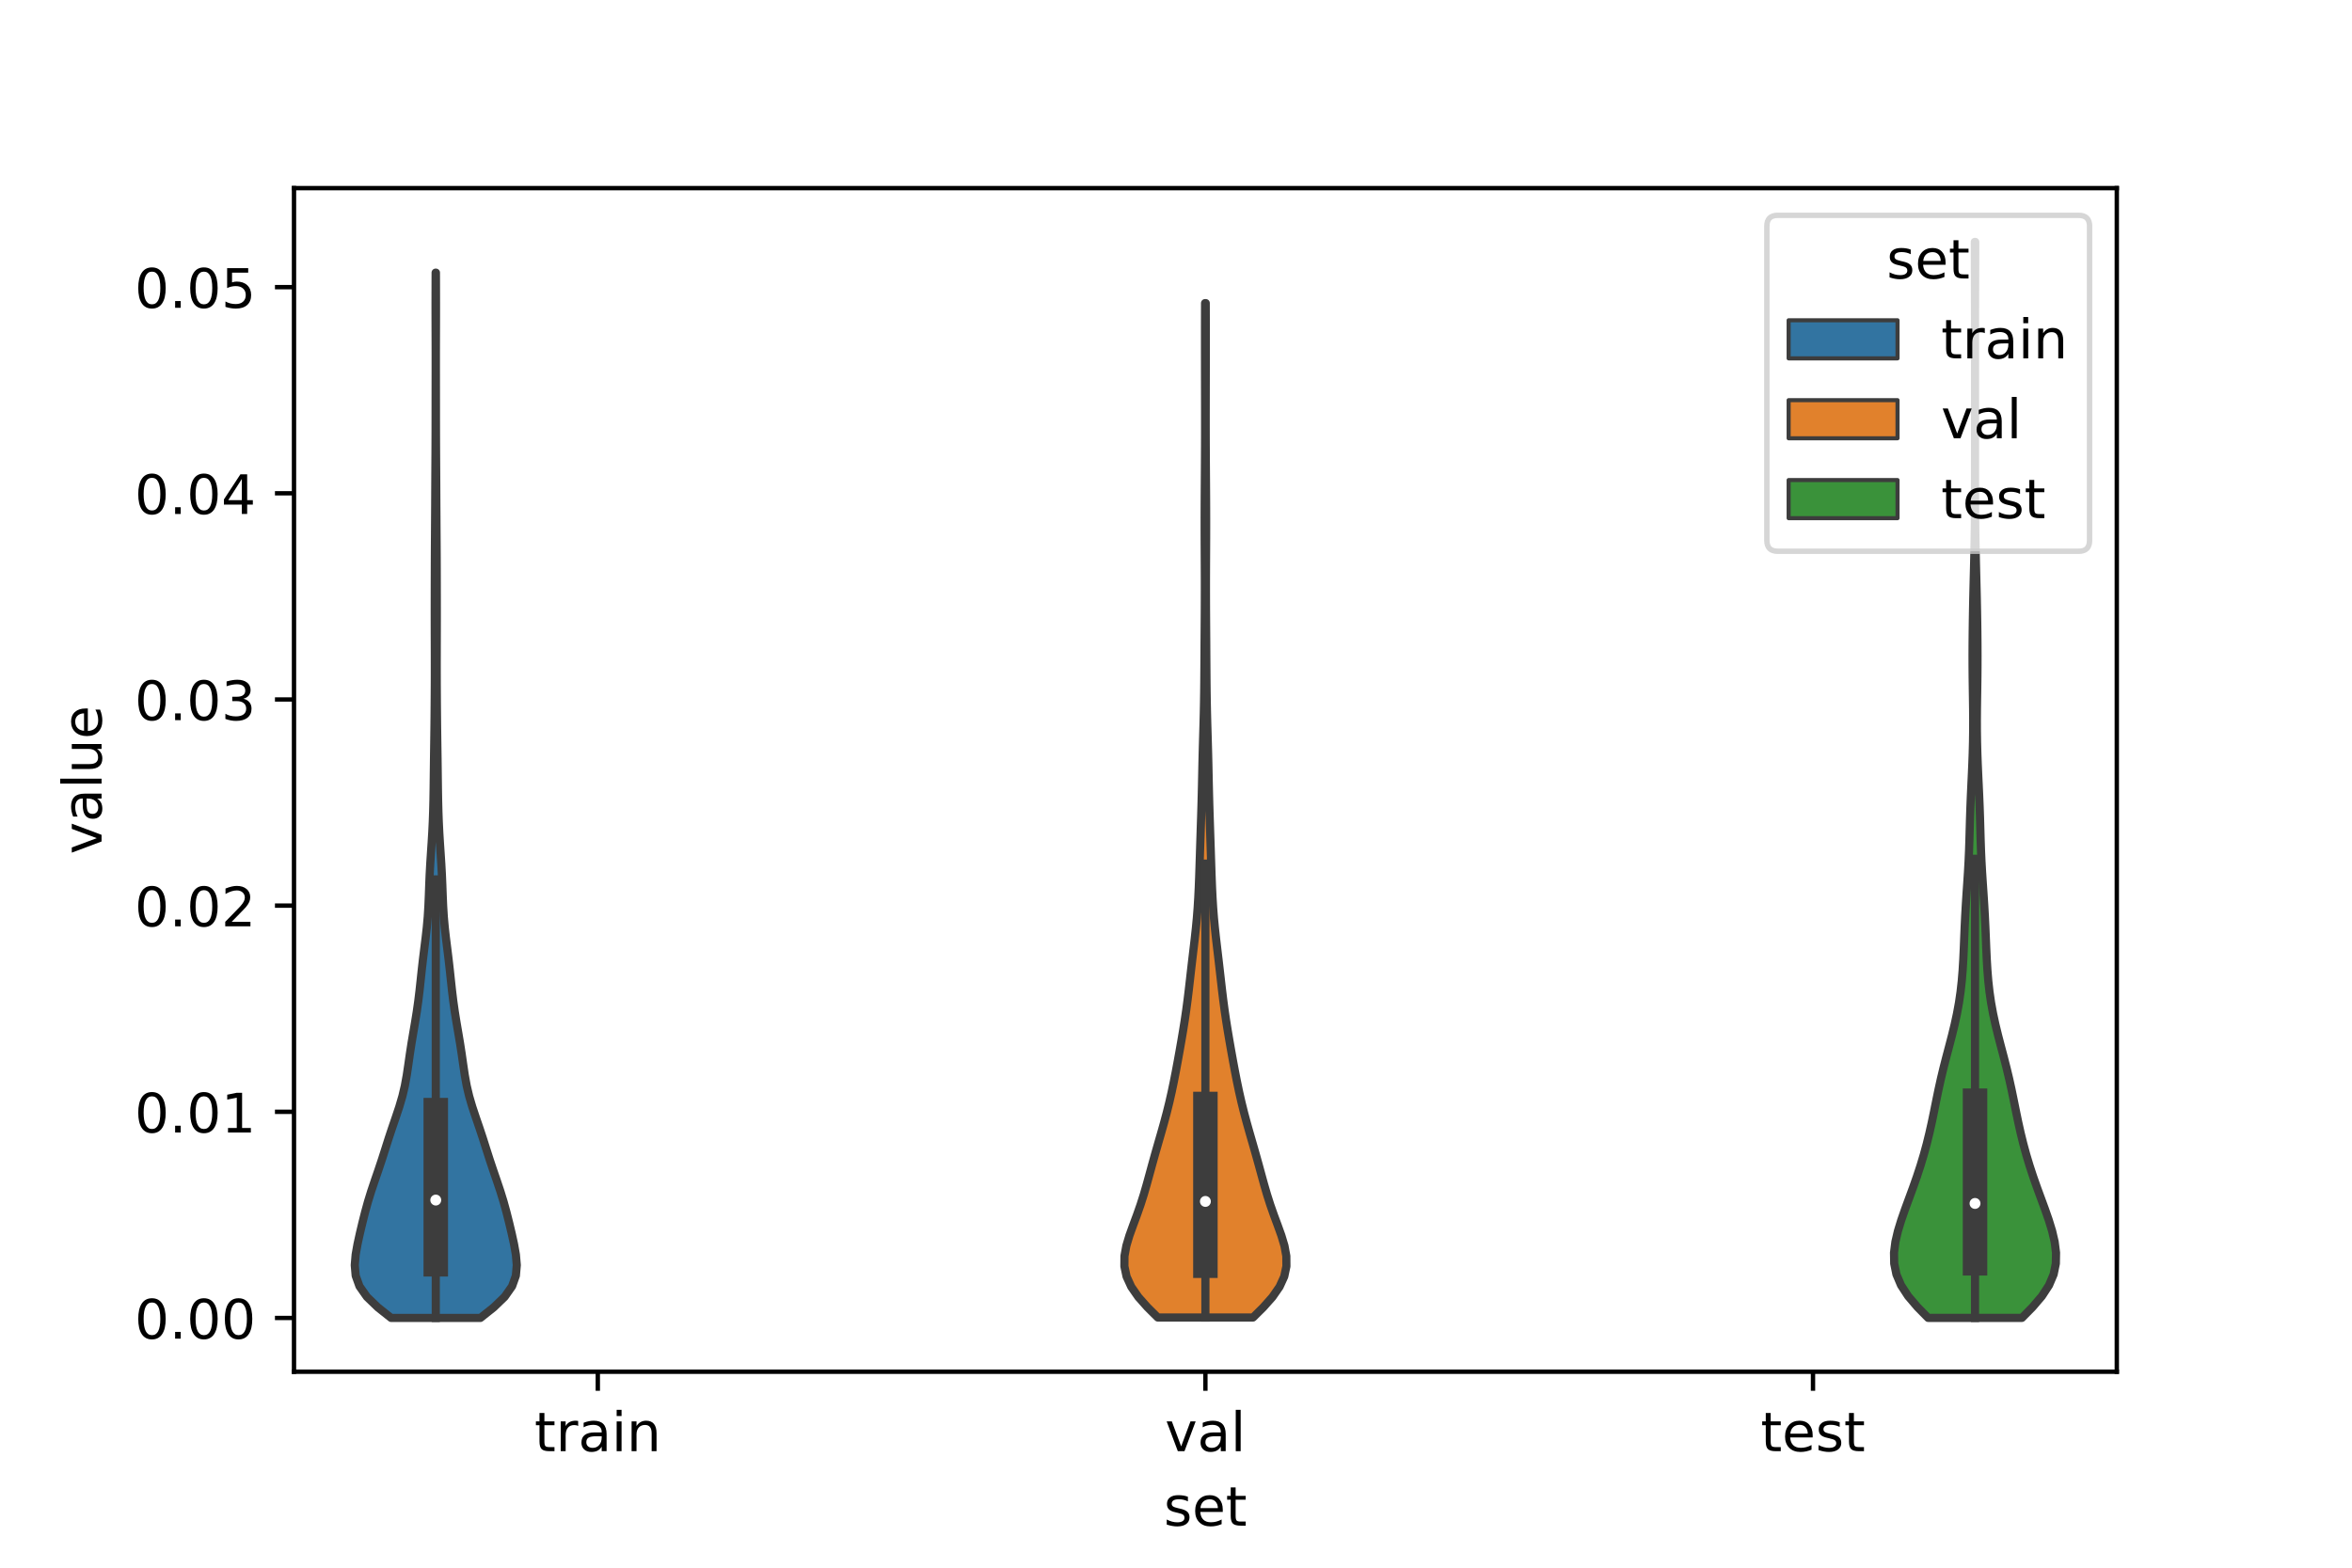 <?xml version="1.0" encoding="utf-8" standalone="no"?>
<!DOCTYPE svg PUBLIC "-//W3C//DTD SVG 1.1//EN"
  "http://www.w3.org/Graphics/SVG/1.1/DTD/svg11.dtd">
<!-- Created with matplotlib (https://matplotlib.org/) -->
<svg height="288pt" version="1.1" viewBox="0 0 432 288" width="432pt" xmlns="http://www.w3.org/2000/svg" xmlns:xlink="http://www.w3.org/1999/xlink">
 <defs>
  <style type="text/css">*{stroke-linecap:butt;stroke-linejoin:round;}</style>
 </defs>
 <g id="figure_1">
  <g id="patch_1">
   <path d="M 0 288 
L 432 288 
L 432 0 
L 0 0 
z
" style="fill:#ffffff;"/>
  </g>
  <g id="axes_1">
   <g id="patch_2">
    <path d="M 54 252 
L 388.8 252 
L 388.8 34.56 
L 54 34.56 
z
" style="fill:#ffffff;"/>
   </g>
   <g id="PolyCollection_1">
    <defs>
     <path d="M 88.241 -45.884 
L 71.839 -45.884 
L 69.4 -47.823 
L 67.387 -49.763 
L 66.025 -51.703 
L 65.33 -53.642 
L 65.16 -55.582 
L 65.326 -57.522 
L 65.671 -59.461 
L 66.096 -61.401 
L 66.557 -63.341 
L 67.046 -65.28 
L 67.58 -67.22 
L 68.178 -69.16 
L 68.829 -71.099 
L 69.497 -73.039 
L 70.145 -74.979 
L 70.765 -76.918 
L 71.381 -78.858 
L 72.025 -80.798 
L 72.691 -82.737 
L 73.338 -84.677 
L 73.907 -86.617 
L 74.364 -88.556 
L 74.715 -90.496 
L 75.003 -92.436 
L 75.28 -94.375 
L 75.579 -96.315 
L 75.905 -98.255 
L 76.236 -100.194 
L 76.548 -102.134 
L 76.822 -104.074 
L 77.057 -106.013 
L 77.267 -107.953 
L 77.474 -109.893 
L 77.695 -111.832 
L 77.934 -113.772 
L 78.176 -115.712 
L 78.394 -117.652 
L 78.566 -119.591 
L 78.685 -121.531 
L 78.767 -123.471 
L 78.837 -125.41 
L 78.919 -127.35 
L 79.025 -129.29 
L 79.151 -131.229 
L 79.28 -133.169 
L 79.397 -135.109 
L 79.491 -137.048 
L 79.56 -138.988 
L 79.609 -140.928 
L 79.642 -142.867 
L 79.667 -144.807 
L 79.691 -146.747 
L 79.716 -148.686 
L 79.744 -150.626 
L 79.772 -152.566 
L 79.798 -154.505 
L 79.818 -156.445 
L 79.835 -158.385 
L 79.849 -160.324 
L 79.86 -162.264 
L 79.866 -164.204 
L 79.867 -166.143 
L 79.864 -168.083 
L 79.859 -170.023 
L 79.854 -171.962 
L 79.851 -173.902 
L 79.85 -175.842 
L 79.852 -177.781 
L 79.856 -179.721 
L 79.86 -181.661 
L 79.866 -183.6 
L 79.873 -185.54 
L 79.884 -187.48 
L 79.897 -189.419 
L 79.91 -191.359 
L 79.922 -193.299 
L 79.934 -195.238 
L 79.944 -197.178 
L 79.954 -199.118 
L 79.965 -201.057 
L 79.977 -202.997 
L 79.989 -204.937 
L 79.998 -206.876 
L 80.004 -208.816 
L 80.008 -210.756 
L 80.009 -212.695 
L 80.011 -214.635 
L 80.014 -216.575 
L 80.017 -218.514 
L 80.019 -220.454 
L 80.02 -222.394 
L 80.017 -224.333 
L 80.011 -226.273 
L 80.005 -228.213 
L 80 -230.153 
L 79.999 -232.092 
L 80.002 -234.032 
L 80.007 -235.972 
L 80.013 -237.911 
L 80.067 -237.911 
L 80.067 -237.911 
L 80.073 -235.972 
L 80.078 -234.032 
L 80.081 -232.092 
L 80.08 -230.153 
L 80.075 -228.213 
L 80.069 -226.273 
L 80.063 -224.333 
L 80.06 -222.394 
L 80.061 -220.454 
L 80.063 -218.514 
L 80.066 -216.575 
L 80.069 -214.635 
L 80.071 -212.695 
L 80.072 -210.756 
L 80.076 -208.816 
L 80.082 -206.876 
L 80.091 -204.937 
L 80.103 -202.997 
L 80.115 -201.057 
L 80.126 -199.118 
L 80.136 -197.178 
L 80.146 -195.238 
L 80.158 -193.299 
L 80.17 -191.359 
L 80.183 -189.419 
L 80.196 -187.48 
L 80.207 -185.54 
L 80.214 -183.6 
L 80.22 -181.661 
L 80.224 -179.721 
L 80.228 -177.781 
L 80.23 -175.842 
L 80.229 -173.902 
L 80.226 -171.962 
L 80.221 -170.023 
L 80.216 -168.083 
L 80.213 -166.143 
L 80.214 -164.204 
L 80.22 -162.264 
L 80.231 -160.324 
L 80.245 -158.385 
L 80.262 -156.445 
L 80.282 -154.505 
L 80.308 -152.566 
L 80.336 -150.626 
L 80.364 -148.686 
L 80.389 -146.747 
L 80.413 -144.807 
L 80.438 -142.867 
L 80.471 -140.928 
L 80.52 -138.988 
L 80.589 -137.048 
L 80.683 -135.109 
L 80.8 -133.169 
L 80.929 -131.229 
L 81.055 -129.29 
L 81.161 -127.35 
L 81.243 -125.41 
L 81.313 -123.471 
L 81.395 -121.531 
L 81.514 -119.591 
L 81.686 -117.652 
L 81.904 -115.712 
L 82.146 -113.772 
L 82.385 -111.832 
L 82.606 -109.893 
L 82.813 -107.953 
L 83.023 -106.013 
L 83.258 -104.074 
L 83.532 -102.134 
L 83.844 -100.194 
L 84.175 -98.255 
L 84.501 -96.315 
L 84.8 -94.375 
L 85.077 -92.436 
L 85.365 -90.496 
L 85.716 -88.556 
L 86.173 -86.617 
L 86.742 -84.677 
L 87.389 -82.737 
L 88.055 -80.798 
L 88.699 -78.858 
L 89.315 -76.918 
L 89.935 -74.979 
L 90.583 -73.039 
L 91.251 -71.099 
L 91.902 -69.16 
L 92.5 -67.22 
L 93.034 -65.28 
L 93.523 -63.341 
L 93.984 -61.401 
L 94.409 -59.461 
L 94.754 -57.522 
L 94.92 -55.582 
L 94.75 -53.642 
L 94.055 -51.703 
L 92.693 -49.763 
L 90.68 -47.823 
L 88.241 -45.884 
z
" id="m94334770ad" style="stroke:#3d3d3d;stroke-width:1.5;"/>
    </defs>
    <g clip-path="url(#p825864dc97)">
     <use style="fill:#3274a1;stroke:#3d3d3d;stroke-width:1.5;" x="0" xlink:href="#m94334770ad" y="288"/>
    </g>
   </g>
   <g id="PolyCollection_2">
    <defs>
     <path d="M 230.142 -45.959 
L 212.658 -45.959 
L 210.761 -47.841 
L 209.089 -49.723 
L 207.781 -51.606 
L 206.92 -53.488 
L 206.52 -55.371 
L 206.535 -57.253 
L 206.879 -59.135 
L 207.444 -61.018 
L 208.121 -62.9 
L 208.82 -64.783 
L 209.48 -66.665 
L 210.08 -68.547 
L 210.627 -70.43 
L 211.144 -72.312 
L 211.659 -74.195 
L 212.185 -76.077 
L 212.725 -77.959 
L 213.268 -79.842 
L 213.799 -81.724 
L 214.303 -83.607 
L 214.77 -85.489 
L 215.199 -87.371 
L 215.593 -89.254 
L 215.962 -91.136 
L 216.313 -93.019 
L 216.653 -94.901 
L 216.983 -96.783 
L 217.301 -98.666 
L 217.601 -100.548 
L 217.877 -102.431 
L 218.127 -104.313 
L 218.356 -106.195 
L 218.572 -108.078 
L 218.786 -109.96 
L 219.004 -111.843 
L 219.227 -113.725 
L 219.448 -115.607 
L 219.653 -117.49 
L 219.833 -119.372 
L 219.979 -121.255 
L 220.094 -123.137 
L 220.184 -125.019 
L 220.257 -126.902 
L 220.32 -128.784 
L 220.381 -130.667 
L 220.441 -132.549 
L 220.502 -134.431 
L 220.564 -136.314 
L 220.625 -138.196 
L 220.682 -140.078 
L 220.732 -141.961 
L 220.776 -143.843 
L 220.816 -145.726 
L 220.855 -147.608 
L 220.9 -149.49 
L 220.951 -151.373 
L 221.005 -153.255 
L 221.06 -155.138 
L 221.108 -157.02 
L 221.147 -158.902 
L 221.176 -160.785 
L 221.197 -162.667 
L 221.212 -164.55 
L 221.225 -166.432 
L 221.237 -168.314 
L 221.249 -170.197 
L 221.263 -172.079 
L 221.276 -173.962 
L 221.287 -175.844 
L 221.295 -177.726 
L 221.299 -179.609 
L 221.298 -181.491 
L 221.292 -183.374 
L 221.284 -185.256 
L 221.275 -187.138 
L 221.267 -189.021 
L 221.263 -190.903 
L 221.263 -192.786 
L 221.268 -194.668 
L 221.276 -196.55 
L 221.288 -198.433 
L 221.301 -200.315 
L 221.314 -202.198 
L 221.326 -204.08 
L 221.335 -205.962 
L 221.341 -207.845 
L 221.344 -209.727 
L 221.344 -211.61 
L 221.342 -213.492 
L 221.338 -215.374 
L 221.335 -217.257 
L 221.332 -219.139 
L 221.329 -221.022 
L 221.327 -222.904 
L 221.326 -224.786 
L 221.326 -226.669 
L 221.328 -228.551 
L 221.333 -230.434 
L 221.339 -232.316 
L 221.461 -232.316 
L 221.461 -232.316 
L 221.467 -230.434 
L 221.472 -228.551 
L 221.474 -226.669 
L 221.474 -224.786 
L 221.473 -222.904 
L 221.471 -221.022 
L 221.468 -219.139 
L 221.465 -217.257 
L 221.462 -215.374 
L 221.458 -213.492 
L 221.456 -211.61 
L 221.456 -209.727 
L 221.459 -207.845 
L 221.465 -205.962 
L 221.474 -204.08 
L 221.486 -202.198 
L 221.499 -200.315 
L 221.512 -198.433 
L 221.524 -196.55 
L 221.532 -194.668 
L 221.537 -192.786 
L 221.537 -190.903 
L 221.533 -189.021 
L 221.525 -187.138 
L 221.516 -185.256 
L 221.508 -183.374 
L 221.502 -181.491 
L 221.501 -179.609 
L 221.505 -177.726 
L 221.513 -175.844 
L 221.524 -173.962 
L 221.537 -172.079 
L 221.551 -170.197 
L 221.563 -168.314 
L 221.575 -166.432 
L 221.588 -164.55 
L 221.603 -162.667 
L 221.624 -160.785 
L 221.653 -158.902 
L 221.692 -157.02 
L 221.74 -155.138 
L 221.795 -153.255 
L 221.849 -151.373 
L 221.9 -149.49 
L 221.945 -147.608 
L 221.984 -145.726 
L 222.024 -143.843 
L 222.068 -141.961 
L 222.118 -140.078 
L 222.175 -138.196 
L 222.236 -136.314 
L 222.298 -134.431 
L 222.359 -132.549 
L 222.419 -130.667 
L 222.48 -128.784 
L 222.543 -126.902 
L 222.616 -125.019 
L 222.706 -123.137 
L 222.821 -121.255 
L 222.967 -119.372 
L 223.147 -117.49 
L 223.352 -115.607 
L 223.573 -113.725 
L 223.796 -111.843 
L 224.014 -109.96 
L 224.228 -108.078 
L 224.444 -106.195 
L 224.673 -104.313 
L 224.923 -102.431 
L 225.199 -100.548 
L 225.499 -98.666 
L 225.817 -96.783 
L 226.147 -94.901 
L 226.487 -93.019 
L 226.838 -91.136 
L 227.207 -89.254 
L 227.601 -87.371 
L 228.03 -85.489 
L 228.497 -83.607 
L 229.001 -81.724 
L 229.532 -79.842 
L 230.075 -77.959 
L 230.615 -76.077 
L 231.141 -74.195 
L 231.656 -72.312 
L 232.173 -70.43 
L 232.72 -68.547 
L 233.32 -66.665 
L 233.98 -64.783 
L 234.679 -62.9 
L 235.356 -61.018 
L 235.921 -59.135 
L 236.265 -57.253 
L 236.28 -55.371 
L 235.88 -53.488 
L 235.019 -51.606 
L 233.711 -49.723 
L 232.039 -47.841 
L 230.142 -45.959 
z
" id="m3f3c78d71a" style="stroke:#3d3d3d;stroke-width:1.5;"/>
    </defs>
    <g clip-path="url(#p825864dc97)">
     <use style="fill:#e1812c;stroke:#3d3d3d;stroke-width:1.5;" x="0" xlink:href="#m3f3c78d71a" y="288"/>
    </g>
   </g>
   <g id="PolyCollection_3">
    <defs>
     <path d="M 371.376 -45.891 
L 354.144 -45.891 
L 352.182 -47.887 
L 350.479 -49.884 
L 349.174 -51.881 
L 348.325 -53.877 
L 347.916 -55.874 
L 347.88 -57.87 
L 348.136 -59.867 
L 348.603 -61.864 
L 349.214 -63.86 
L 349.91 -65.857 
L 350.645 -67.854 
L 351.378 -69.85 
L 352.082 -71.847 
L 352.738 -73.843 
L 353.339 -75.84 
L 353.884 -77.837 
L 354.375 -79.833 
L 354.822 -81.83 
L 355.236 -83.826 
L 355.638 -85.823 
L 356.05 -87.82 
L 356.491 -89.816 
L 356.969 -91.813 
L 357.481 -93.81 
L 358.009 -95.806 
L 358.529 -97.803 
L 359.015 -99.799 
L 359.447 -101.796 
L 359.811 -103.793 
L 360.102 -105.789 
L 360.324 -107.786 
L 360.487 -109.783 
L 360.606 -111.779 
L 360.697 -113.776 
L 360.777 -115.772 
L 360.86 -117.769 
L 360.956 -119.766 
L 361.07 -121.762 
L 361.198 -123.759 
L 361.334 -125.756 
L 361.463 -127.752 
L 361.575 -129.749 
L 361.663 -131.745 
L 361.73 -133.742 
L 361.786 -135.739 
L 361.843 -137.735 
L 361.911 -139.732 
L 361.992 -141.729 
L 362.084 -143.725 
L 362.178 -145.722 
L 362.265 -147.718 
L 362.337 -149.715 
L 362.389 -151.712 
L 362.418 -153.708 
L 362.423 -155.705 
L 362.409 -157.702 
L 362.381 -159.698 
L 362.35 -161.695 
L 362.323 -163.691 
L 362.307 -165.688 
L 362.303 -167.685 
L 362.311 -169.681 
L 362.329 -171.678 
L 362.355 -173.675 
L 362.388 -175.671 
L 362.427 -177.668 
L 362.472 -179.664 
L 362.521 -181.661 
L 362.572 -183.658 
L 362.62 -185.654 
L 362.663 -187.651 
L 362.697 -189.648 
L 362.723 -191.644 
L 362.739 -193.641 
L 362.749 -195.637 
L 362.755 -197.634 
L 362.758 -199.631 
L 362.759 -201.627 
L 362.76 -203.624 
L 362.76 -205.621 
L 362.76 -207.617 
L 362.76 -209.614 
L 362.76 -211.61 
L 362.76 -213.607 
L 362.76 -215.604 
L 362.76 -217.6 
L 362.76 -219.597 
L 362.76 -221.594 
L 362.76 -223.59 
L 362.759 -225.587 
L 362.758 -227.583 
L 362.756 -229.58 
L 362.753 -231.577 
L 362.748 -233.573 
L 362.741 -235.57 
L 362.733 -237.566 
L 362.726 -239.563 
L 362.721 -241.56 
L 362.719 -243.556 
L 362.801 -243.556 
L 362.801 -243.556 
L 362.799 -241.56 
L 362.794 -239.563 
L 362.787 -237.566 
L 362.779 -235.57 
L 362.772 -233.573 
L 362.767 -231.577 
L 362.764 -229.58 
L 362.762 -227.583 
L 362.761 -225.587 
L 362.76 -223.59 
L 362.76 -221.594 
L 362.76 -219.597 
L 362.76 -217.6 
L 362.76 -215.604 
L 362.76 -213.607 
L 362.76 -211.61 
L 362.76 -209.614 
L 362.76 -207.617 
L 362.76 -205.621 
L 362.76 -203.624 
L 362.761 -201.627 
L 362.762 -199.631 
L 362.765 -197.634 
L 362.771 -195.637 
L 362.781 -193.641 
L 362.797 -191.644 
L 362.823 -189.648 
L 362.857 -187.651 
L 362.9 -185.654 
L 362.948 -183.658 
L 362.999 -181.661 
L 363.048 -179.664 
L 363.093 -177.668 
L 363.132 -175.671 
L 363.165 -173.675 
L 363.191 -171.678 
L 363.209 -169.681 
L 363.217 -167.685 
L 363.213 -165.688 
L 363.197 -163.691 
L 363.17 -161.695 
L 363.139 -159.698 
L 363.111 -157.702 
L 363.097 -155.705 
L 363.102 -153.708 
L 363.131 -151.712 
L 363.183 -149.715 
L 363.255 -147.718 
L 363.342 -145.722 
L 363.436 -143.725 
L 363.528 -141.729 
L 363.609 -139.732 
L 363.677 -137.735 
L 363.734 -135.739 
L 363.79 -133.742 
L 363.857 -131.745 
L 363.945 -129.749 
L 364.057 -127.752 
L 364.186 -125.756 
L 364.322 -123.759 
L 364.45 -121.762 
L 364.564 -119.766 
L 364.66 -117.769 
L 364.743 -115.772 
L 364.823 -113.776 
L 364.914 -111.779 
L 365.033 -109.783 
L 365.196 -107.786 
L 365.418 -105.789 
L 365.709 -103.793 
L 366.073 -101.796 
L 366.505 -99.799 
L 366.991 -97.803 
L 367.511 -95.806 
L 368.039 -93.81 
L 368.551 -91.813 
L 369.029 -89.816 
L 369.47 -87.82 
L 369.882 -85.823 
L 370.284 -83.826 
L 370.698 -81.83 
L 371.145 -79.833 
L 371.636 -77.837 
L 372.181 -75.84 
L 372.782 -73.843 
L 373.438 -71.847 
L 374.142 -69.85 
L 374.875 -67.854 
L 375.61 -65.857 
L 376.306 -63.86 
L 376.917 -61.864 
L 377.384 -59.867 
L 377.64 -57.87 
L 377.604 -55.874 
L 377.195 -53.877 
L 376.346 -51.881 
L 375.041 -49.884 
L 373.338 -47.887 
L 371.376 -45.891 
z
" id="m22b3b6d668" style="stroke:#3d3d3d;stroke-width:1.5;"/>
    </defs>
    <g clip-path="url(#p825864dc97)">
     <use style="fill:#3a923a;stroke:#3d3d3d;stroke-width:1.5;" x="0" xlink:href="#m22b3b6d668" y="288"/>
    </g>
   </g>
   <g id="patch_3">
    <path clip-path="url(#p825864dc97)" d="M 109.8 242.123 
L 109.8 242.123 
L 109.8 242.123 
L 109.8 242.123 
z
" style="fill:#3274a1;stroke:#3d3d3d;stroke-linejoin:miter;stroke-width:0.75;"/>
   </g>
   <g id="patch_4">
    <path clip-path="url(#p825864dc97)" d="M 109.8 242.123 
L 109.8 242.123 
L 109.8 242.123 
L 109.8 242.123 
z
" style="fill:#e1812c;stroke:#3d3d3d;stroke-linejoin:miter;stroke-width:0.75;"/>
   </g>
   <g id="patch_5">
    <path clip-path="url(#p825864dc97)" d="M 109.8 242.123 
L 109.8 242.123 
L 109.8 242.123 
L 109.8 242.123 
z
" style="fill:#3a923a;stroke:#3d3d3d;stroke-linejoin:miter;stroke-width:0.75;"/>
   </g>
   <g id="matplotlib.axis_1">
    <g id="xtick_1">
     <g id="line2d_1">
      <defs>
       <path d="M 0 0 
L 0 3.5 
" id="ma2bad818cf" style="stroke:#000000;stroke-width:0.8;"/>
      </defs>
      <g>
       <use style="stroke:#000000;stroke-width:0.8;" x="109.8" xlink:href="#ma2bad818cf" y="252"/>
      </g>
     </g>
     <g id="text_1">
      <!-- train -->
      <g transform="translate(98.162 266.598)scale(0.1 -0.1)">
       <defs>
        <path d="M 18.312 70.219 
L 18.312 54.688 
L 36.812 54.688 
L 36.812 47.703 
L 18.312 47.703 
L 18.312 18.016 
Q 18.312 11.328 20.141 9.422 
Q 21.969 7.516 27.594 7.516 
L 36.812 7.516 
L 36.812 0 
L 27.594 0 
Q 17.188 0 13.234 3.875 
Q 9.281 7.766 9.281 18.016 
L 9.281 47.703 
L 2.688 47.703 
L 2.688 54.688 
L 9.281 54.688 
L 9.281 70.219 
z
" id="DejaVuSans-116"/>
        <path d="M 41.109 46.297 
Q 39.594 47.172 37.812 47.578 
Q 36.031 48 33.891 48 
Q 26.266 48 22.188 43.047 
Q 18.109 38.094 18.109 28.812 
L 18.109 0 
L 9.078 0 
L 9.078 54.688 
L 18.109 54.688 
L 18.109 46.188 
Q 20.953 51.172 25.484 53.578 
Q 30.031 56 36.531 56 
Q 37.453 56 38.578 55.875 
Q 39.703 55.766 41.062 55.516 
z
" id="DejaVuSans-114"/>
        <path d="M 34.281 27.484 
Q 23.391 27.484 19.188 25 
Q 14.984 22.516 14.984 16.5 
Q 14.984 11.719 18.141 8.906 
Q 21.297 6.109 26.703 6.109 
Q 34.188 6.109 38.703 11.406 
Q 43.219 16.703 43.219 25.484 
L 43.219 27.484 
z
M 52.203 31.203 
L 52.203 0 
L 43.219 0 
L 43.219 8.297 
Q 40.141 3.328 35.547 0.953 
Q 30.953 -1.422 24.312 -1.422 
Q 15.922 -1.422 10.953 3.297 
Q 6 8.016 6 15.922 
Q 6 25.141 12.172 29.828 
Q 18.359 34.516 30.609 34.516 
L 43.219 34.516 
L 43.219 35.406 
Q 43.219 41.609 39.141 45 
Q 35.062 48.391 27.688 48.391 
Q 23 48.391 18.547 47.266 
Q 14.109 46.141 10.016 43.891 
L 10.016 52.203 
Q 14.938 54.109 19.578 55.047 
Q 24.219 56 28.609 56 
Q 40.484 56 46.344 49.844 
Q 52.203 43.703 52.203 31.203 
z
" id="DejaVuSans-97"/>
        <path d="M 9.422 54.688 
L 18.406 54.688 
L 18.406 0 
L 9.422 0 
z
M 9.422 75.984 
L 18.406 75.984 
L 18.406 64.594 
L 9.422 64.594 
z
" id="DejaVuSans-105"/>
        <path d="M 54.891 33.016 
L 54.891 0 
L 45.906 0 
L 45.906 32.719 
Q 45.906 40.484 42.875 44.328 
Q 39.844 48.188 33.797 48.188 
Q 26.516 48.188 22.312 43.547 
Q 18.109 38.922 18.109 30.906 
L 18.109 0 
L 9.078 0 
L 9.078 54.688 
L 18.109 54.688 
L 18.109 46.188 
Q 21.344 51.125 25.703 53.562 
Q 30.078 56 35.797 56 
Q 45.219 56 50.047 50.172 
Q 54.891 44.344 54.891 33.016 
z
" id="DejaVuSans-110"/>
       </defs>
       <use xlink:href="#DejaVuSans-116"/>
       <use x="39.209" xlink:href="#DejaVuSans-114"/>
       <use x="80.322" xlink:href="#DejaVuSans-97"/>
       <use x="141.602" xlink:href="#DejaVuSans-105"/>
       <use x="169.385" xlink:href="#DejaVuSans-110"/>
      </g>
     </g>
    </g>
    <g id="xtick_2">
     <g id="line2d_2">
      <g>
       <use style="stroke:#000000;stroke-width:0.8;" x="221.4" xlink:href="#ma2bad818cf" y="252"/>
      </g>
     </g>
     <g id="text_2">
      <!-- val -->
      <g transform="translate(213.988 266.598)scale(0.1 -0.1)">
       <defs>
        <path d="M 2.984 54.688 
L 12.5 54.688 
L 29.594 8.797 
L 46.688 54.688 
L 56.203 54.688 
L 35.688 0 
L 23.484 0 
z
" id="DejaVuSans-118"/>
        <path d="M 9.422 75.984 
L 18.406 75.984 
L 18.406 0 
L 9.422 0 
z
" id="DejaVuSans-108"/>
       </defs>
       <use xlink:href="#DejaVuSans-118"/>
       <use x="59.18" xlink:href="#DejaVuSans-97"/>
       <use x="120.459" xlink:href="#DejaVuSans-108"/>
      </g>
     </g>
    </g>
    <g id="xtick_3">
     <g id="line2d_3">
      <g>
       <use style="stroke:#000000;stroke-width:0.8;" x="333" xlink:href="#ma2bad818cf" y="252"/>
      </g>
     </g>
     <g id="text_3">
      <!-- test -->
      <g transform="translate(323.398 266.598)scale(0.1 -0.1)">
       <defs>
        <path d="M 56.203 29.594 
L 56.203 25.203 
L 14.891 25.203 
Q 15.484 15.922 20.484 11.062 
Q 25.484 6.203 34.422 6.203 
Q 39.594 6.203 44.453 7.469 
Q 49.312 8.734 54.109 11.281 
L 54.109 2.781 
Q 49.266 0.734 44.188 -0.344 
Q 39.109 -1.422 33.891 -1.422 
Q 20.797 -1.422 13.156 6.188 
Q 5.516 13.812 5.516 26.812 
Q 5.516 40.234 12.766 48.109 
Q 20.016 56 32.328 56 
Q 43.359 56 49.781 48.891 
Q 56.203 41.797 56.203 29.594 
z
M 47.219 32.234 
Q 47.125 39.594 43.094 43.984 
Q 39.062 48.391 32.422 48.391 
Q 24.906 48.391 20.391 44.141 
Q 15.875 39.891 15.188 32.172 
z
" id="DejaVuSans-101"/>
        <path d="M 44.281 53.078 
L 44.281 44.578 
Q 40.484 46.531 36.375 47.5 
Q 32.281 48.484 27.875 48.484 
Q 21.188 48.484 17.844 46.438 
Q 14.5 44.391 14.5 40.281 
Q 14.5 37.156 16.891 35.375 
Q 19.281 33.594 26.516 31.984 
L 29.594 31.297 
Q 39.156 29.25 43.188 25.516 
Q 47.219 21.781 47.219 15.094 
Q 47.219 7.469 41.188 3.016 
Q 35.156 -1.422 24.609 -1.422 
Q 20.219 -1.422 15.453 -0.562 
Q 10.688 0.297 5.422 2 
L 5.422 11.281 
Q 10.406 8.688 15.234 7.391 
Q 20.062 6.109 24.812 6.109 
Q 31.156 6.109 34.562 8.281 
Q 37.984 10.453 37.984 14.406 
Q 37.984 18.062 35.516 20.016 
Q 33.062 21.969 24.703 23.781 
L 21.578 24.516 
Q 13.234 26.266 9.516 29.906 
Q 5.812 33.547 5.812 39.891 
Q 5.812 47.609 11.281 51.797 
Q 16.75 56 26.812 56 
Q 31.781 56 36.172 55.266 
Q 40.578 54.547 44.281 53.078 
z
" id="DejaVuSans-115"/>
       </defs>
       <use xlink:href="#DejaVuSans-116"/>
       <use x="39.209" xlink:href="#DejaVuSans-101"/>
       <use x="100.732" xlink:href="#DejaVuSans-115"/>
       <use x="152.832" xlink:href="#DejaVuSans-116"/>
      </g>
     </g>
    </g>
    <g id="text_4">
     <!-- set -->
     <g transform="translate(213.759 280.277)scale(0.1 -0.1)">
      <use xlink:href="#DejaVuSans-115"/>
      <use x="52.1" xlink:href="#DejaVuSans-101"/>
      <use x="113.623" xlink:href="#DejaVuSans-116"/>
     </g>
    </g>
   </g>
   <g id="matplotlib.axis_2">
    <g id="ytick_1">
     <g id="line2d_4">
      <defs>
       <path d="M 0 0 
L -3.5 0 
" id="mfc76b9b3f7" style="stroke:#000000;stroke-width:0.8;"/>
      </defs>
      <g>
       <use style="stroke:#000000;stroke-width:0.8;" x="54" xlink:href="#mfc76b9b3f7" y="242.123"/>
      </g>
     </g>
     <g id="text_5">
      <!-- 0.00 -->
      <g transform="translate(24.734 245.922)scale(0.1 -0.1)">
       <defs>
        <path d="M 31.781 66.406 
Q 24.172 66.406 20.328 58.906 
Q 16.5 51.422 16.5 36.375 
Q 16.5 21.391 20.328 13.891 
Q 24.172 6.391 31.781 6.391 
Q 39.453 6.391 43.281 13.891 
Q 47.125 21.391 47.125 36.375 
Q 47.125 51.422 43.281 58.906 
Q 39.453 66.406 31.781 66.406 
z
M 31.781 74.219 
Q 44.047 74.219 50.516 64.516 
Q 56.984 54.828 56.984 36.375 
Q 56.984 17.969 50.516 8.266 
Q 44.047 -1.422 31.781 -1.422 
Q 19.531 -1.422 13.062 8.266 
Q 6.594 17.969 6.594 36.375 
Q 6.594 54.828 13.062 64.516 
Q 19.531 74.219 31.781 74.219 
z
" id="DejaVuSans-48"/>
        <path d="M 10.688 12.406 
L 21 12.406 
L 21 0 
L 10.688 0 
z
" id="DejaVuSans-46"/>
       </defs>
       <use xlink:href="#DejaVuSans-48"/>
       <use x="63.623" xlink:href="#DejaVuSans-46"/>
       <use x="95.41" xlink:href="#DejaVuSans-48"/>
       <use x="159.033" xlink:href="#DejaVuSans-48"/>
      </g>
     </g>
    </g>
    <g id="ytick_2">
     <g id="line2d_5">
      <g>
       <use style="stroke:#000000;stroke-width:0.8;" x="54" xlink:href="#mfc76b9b3f7" y="204.248"/>
      </g>
     </g>
     <g id="text_6">
      <!-- 0.01 -->
      <g transform="translate(24.734 208.047)scale(0.1 -0.1)">
       <defs>
        <path d="M 12.406 8.297 
L 28.516 8.297 
L 28.516 63.922 
L 10.984 60.406 
L 10.984 69.391 
L 28.422 72.906 
L 38.281 72.906 
L 38.281 8.297 
L 54.391 8.297 
L 54.391 0 
L 12.406 0 
z
" id="DejaVuSans-49"/>
       </defs>
       <use xlink:href="#DejaVuSans-48"/>
       <use x="63.623" xlink:href="#DejaVuSans-46"/>
       <use x="95.41" xlink:href="#DejaVuSans-48"/>
       <use x="159.033" xlink:href="#DejaVuSans-49"/>
      </g>
     </g>
    </g>
    <g id="ytick_3">
     <g id="line2d_6">
      <g>
       <use style="stroke:#000000;stroke-width:0.8;" x="54" xlink:href="#mfc76b9b3f7" y="166.373"/>
      </g>
     </g>
     <g id="text_7">
      <!-- 0.02 -->
      <g transform="translate(24.734 170.172)scale(0.1 -0.1)">
       <defs>
        <path d="M 19.188 8.297 
L 53.609 8.297 
L 53.609 0 
L 7.328 0 
L 7.328 8.297 
Q 12.938 14.109 22.625 23.891 
Q 32.328 33.688 34.812 36.531 
Q 39.547 41.844 41.422 45.531 
Q 43.312 49.219 43.312 52.781 
Q 43.312 58.594 39.234 62.25 
Q 35.156 65.922 28.609 65.922 
Q 23.969 65.922 18.812 64.312 
Q 13.672 62.703 7.812 59.422 
L 7.812 69.391 
Q 13.766 71.781 18.938 73 
Q 24.125 74.219 28.422 74.219 
Q 39.75 74.219 46.484 68.547 
Q 53.219 62.891 53.219 53.422 
Q 53.219 48.922 51.531 44.891 
Q 49.859 40.875 45.406 35.406 
Q 44.188 33.984 37.641 27.219 
Q 31.109 20.453 19.188 8.297 
z
" id="DejaVuSans-50"/>
       </defs>
       <use xlink:href="#DejaVuSans-48"/>
       <use x="63.623" xlink:href="#DejaVuSans-46"/>
       <use x="95.41" xlink:href="#DejaVuSans-48"/>
       <use x="159.033" xlink:href="#DejaVuSans-50"/>
      </g>
     </g>
    </g>
    <g id="ytick_4">
     <g id="line2d_7">
      <g>
       <use style="stroke:#000000;stroke-width:0.8;" x="54" xlink:href="#mfc76b9b3f7" y="128.498"/>
      </g>
     </g>
     <g id="text_8">
      <!-- 0.03 -->
      <g transform="translate(24.734 132.297)scale(0.1 -0.1)">
       <defs>
        <path d="M 40.578 39.312 
Q 47.656 37.797 51.625 33 
Q 55.609 28.219 55.609 21.188 
Q 55.609 10.406 48.188 4.484 
Q 40.766 -1.422 27.094 -1.422 
Q 22.516 -1.422 17.656 -0.516 
Q 12.797 0.391 7.625 2.203 
L 7.625 11.719 
Q 11.719 9.328 16.594 8.109 
Q 21.484 6.891 26.812 6.891 
Q 36.078 6.891 40.938 10.547 
Q 45.797 14.203 45.797 21.188 
Q 45.797 27.641 41.281 31.266 
Q 36.766 34.906 28.719 34.906 
L 20.219 34.906 
L 20.219 43.016 
L 29.109 43.016 
Q 36.375 43.016 40.234 45.922 
Q 44.094 48.828 44.094 54.297 
Q 44.094 59.906 40.109 62.906 
Q 36.141 65.922 28.719 65.922 
Q 24.656 65.922 20.016 65.031 
Q 15.375 64.156 9.812 62.312 
L 9.812 71.094 
Q 15.438 72.656 20.344 73.438 
Q 25.25 74.219 29.594 74.219 
Q 40.828 74.219 47.359 69.109 
Q 53.906 64.016 53.906 55.328 
Q 53.906 49.266 50.438 45.094 
Q 46.969 40.922 40.578 39.312 
z
" id="DejaVuSans-51"/>
       </defs>
       <use xlink:href="#DejaVuSans-48"/>
       <use x="63.623" xlink:href="#DejaVuSans-46"/>
       <use x="95.41" xlink:href="#DejaVuSans-48"/>
       <use x="159.033" xlink:href="#DejaVuSans-51"/>
      </g>
     </g>
    </g>
    <g id="ytick_5">
     <g id="line2d_8">
      <g>
       <use style="stroke:#000000;stroke-width:0.8;" x="54" xlink:href="#mfc76b9b3f7" y="90.623"/>
      </g>
     </g>
     <g id="text_9">
      <!-- 0.04 -->
      <g transform="translate(24.734 94.422)scale(0.1 -0.1)">
       <defs>
        <path d="M 37.797 64.312 
L 12.891 25.391 
L 37.797 25.391 
z
M 35.203 72.906 
L 47.609 72.906 
L 47.609 25.391 
L 58.016 25.391 
L 58.016 17.188 
L 47.609 17.188 
L 47.609 0 
L 37.797 0 
L 37.797 17.188 
L 4.891 17.188 
L 4.891 26.703 
z
" id="DejaVuSans-52"/>
       </defs>
       <use xlink:href="#DejaVuSans-48"/>
       <use x="63.623" xlink:href="#DejaVuSans-46"/>
       <use x="95.41" xlink:href="#DejaVuSans-48"/>
       <use x="159.033" xlink:href="#DejaVuSans-52"/>
      </g>
     </g>
    </g>
    <g id="ytick_6">
     <g id="line2d_9">
      <g>
       <use style="stroke:#000000;stroke-width:0.8;" x="54" xlink:href="#mfc76b9b3f7" y="52.748"/>
      </g>
     </g>
     <g id="text_10">
      <!-- 0.05 -->
      <g transform="translate(24.734 56.547)scale(0.1 -0.1)">
       <defs>
        <path d="M 10.797 72.906 
L 49.516 72.906 
L 49.516 64.594 
L 19.828 64.594 
L 19.828 46.734 
Q 21.969 47.469 24.109 47.828 
Q 26.266 48.188 28.422 48.188 
Q 40.625 48.188 47.75 41.5 
Q 54.891 34.812 54.891 23.391 
Q 54.891 11.625 47.562 5.094 
Q 40.234 -1.422 26.906 -1.422 
Q 22.312 -1.422 17.547 -0.641 
Q 12.797 0.141 7.719 1.703 
L 7.719 11.625 
Q 12.109 9.234 16.797 8.062 
Q 21.484 6.891 26.703 6.891 
Q 35.156 6.891 40.078 11.328 
Q 45.016 15.766 45.016 23.391 
Q 45.016 31 40.078 35.438 
Q 35.156 39.891 26.703 39.891 
Q 22.75 39.891 18.812 39.016 
Q 14.891 38.141 10.797 36.281 
z
" id="DejaVuSans-53"/>
       </defs>
       <use xlink:href="#DejaVuSans-48"/>
       <use x="63.623" xlink:href="#DejaVuSans-46"/>
       <use x="95.41" xlink:href="#DejaVuSans-48"/>
       <use x="159.033" xlink:href="#DejaVuSans-53"/>
      </g>
     </g>
    </g>
    <g id="text_11">
     <!-- value -->
     <g transform="translate(18.655 156.938)rotate(-90)scale(0.1 -0.1)">
      <defs>
       <path d="M 8.5 21.578 
L 8.5 54.688 
L 17.484 54.688 
L 17.484 21.922 
Q 17.484 14.156 20.5 10.266 
Q 23.531 6.391 29.594 6.391 
Q 36.859 6.391 41.078 11.031 
Q 45.312 15.672 45.312 23.688 
L 45.312 54.688 
L 54.297 54.688 
L 54.297 0 
L 45.312 0 
L 45.312 8.406 
Q 42.047 3.422 37.719 1 
Q 33.406 -1.422 27.688 -1.422 
Q 18.266 -1.422 13.375 4.438 
Q 8.5 10.297 8.5 21.578 
z
M 31.109 56 
z
" id="DejaVuSans-117"/>
      </defs>
      <use xlink:href="#DejaVuSans-118"/>
      <use x="59.18" xlink:href="#DejaVuSans-97"/>
      <use x="120.459" xlink:href="#DejaVuSans-108"/>
      <use x="148.242" xlink:href="#DejaVuSans-117"/>
      <use x="211.621" xlink:href="#DejaVuSans-101"/>
     </g>
    </g>
   </g>
   <g id="line2d_10">
    <path clip-path="url(#p825864dc97)" d="M 80.04 242.116 
L 80.04 161.559 
" style="fill:none;stroke:#3d3d3d;stroke-linecap:square;stroke-width:1.5;"/>
   </g>
   <g id="line2d_11">
    <path clip-path="url(#p825864dc97)" d="M 80.04 232.268 
L 80.04 203.938 
" style="fill:none;stroke:#3d3d3d;stroke-linecap:square;stroke-width:4.5;"/>
   </g>
   <g id="line2d_12">
    <path clip-path="url(#p825864dc97)" d="M 221.4 242.041 
L 221.4 158.652 
" style="fill:none;stroke:#3d3d3d;stroke-linecap:square;stroke-width:1.5;"/>
   </g>
   <g id="line2d_13">
    <path clip-path="url(#p825864dc97)" d="M 221.4 232.532 
L 221.4 202.809 
" style="fill:none;stroke:#3d3d3d;stroke-linecap:square;stroke-width:4.5;"/>
   </g>
   <g id="line2d_14">
    <path clip-path="url(#p825864dc97)" d="M 362.76 242.109 
L 362.76 157.769 
" style="fill:none;stroke:#3d3d3d;stroke-linecap:square;stroke-width:1.5;"/>
   </g>
   <g id="line2d_15">
    <path clip-path="url(#p825864dc97)" d="M 362.76 232.074 
L 362.76 202.212 
" style="fill:none;stroke:#3d3d3d;stroke-linecap:square;stroke-width:4.5;"/>
   </g>
   <g id="patch_6">
    <path d="M 54 252 
L 54 34.56 
" style="fill:none;stroke:#000000;stroke-linecap:square;stroke-linejoin:miter;stroke-width:0.8;"/>
   </g>
   <g id="patch_7">
    <path d="M 388.8 252 
L 388.8 34.56 
" style="fill:none;stroke:#000000;stroke-linecap:square;stroke-linejoin:miter;stroke-width:0.8;"/>
   </g>
   <g id="patch_8">
    <path d="M 54 252 
L 388.8 252 
" style="fill:none;stroke:#000000;stroke-linecap:square;stroke-linejoin:miter;stroke-width:0.8;"/>
   </g>
   <g id="patch_9">
    <path d="M 54 34.56 
L 388.8 34.56 
" style="fill:none;stroke:#000000;stroke-linecap:square;stroke-linejoin:miter;stroke-width:0.8;"/>
   </g>
   <g id="PathCollection_1">
    <defs>
     <path d="M 0 1.5 
C 0.398 1.5 0.779 1.342 1.061 1.061 
C 1.342 0.779 1.5 0.398 1.5 0 
C 1.5 -0.398 1.342 -0.779 1.061 -1.061 
C 0.779 -1.342 0.398 -1.5 0 -1.5 
C -0.398 -1.5 -0.779 -1.342 -1.061 -1.061 
C -1.342 -0.779 -1.5 -0.398 -1.5 0 
C -1.5 0.398 -1.342 0.779 -1.061 1.061 
C -0.779 1.342 -0.398 1.5 0 1.5 
z
" id="md27366fc9b" style="stroke:#3d3d3d;"/>
    </defs>
    <g clip-path="url(#p825864dc97)">
     <use style="fill:#ffffff;stroke:#3d3d3d;" x="80.04" xlink:href="#md27366fc9b" y="220.464"/>
    </g>
   </g>
   <g id="PathCollection_2">
    <g clip-path="url(#p825864dc97)">
     <use style="fill:#ffffff;stroke:#3d3d3d;" x="221.4" xlink:href="#md27366fc9b" y="220.714"/>
    </g>
   </g>
   <g id="PathCollection_3">
    <g clip-path="url(#p825864dc97)">
     <use style="fill:#ffffff;stroke:#3d3d3d;" x="362.76" xlink:href="#md27366fc9b" y="221.085"/>
    </g>
   </g>
   <g id="legend_1">
    <g id="patch_10">
     <path d="M 326.525 101.272 
L 381.8 101.272 
Q 383.8 101.272 383.8 99.272 
L 383.8 41.56 
Q 383.8 39.56 381.8 39.56 
L 326.525 39.56 
Q 324.525 39.56 324.525 41.56 
L 324.525 99.272 
Q 324.525 101.272 326.525 101.272 
z
" style="fill:#ffffff;opacity:0.8;stroke:#cccccc;stroke-linejoin:miter;"/>
    </g>
    <g id="text_12">
     <!-- set -->
     <g transform="translate(346.521 51.158)scale(0.1 -0.1)">
      <use xlink:href="#DejaVuSans-115"/>
      <use x="52.1" xlink:href="#DejaVuSans-101"/>
      <use x="113.623" xlink:href="#DejaVuSans-116"/>
     </g>
    </g>
    <g id="patch_11">
     <path d="M 328.525 65.837 
L 348.525 65.837 
L 348.525 58.837 
L 328.525 58.837 
z
" style="fill:#3274a1;stroke:#3d3d3d;stroke-linejoin:miter;stroke-width:0.75;"/>
    </g>
    <g id="text_13">
     <!-- train -->
     <g transform="translate(356.525 65.837)scale(0.1 -0.1)">
      <use xlink:href="#DejaVuSans-116"/>
      <use x="39.209" xlink:href="#DejaVuSans-114"/>
      <use x="80.322" xlink:href="#DejaVuSans-97"/>
      <use x="141.602" xlink:href="#DejaVuSans-105"/>
      <use x="169.385" xlink:href="#DejaVuSans-110"/>
     </g>
    </g>
    <g id="patch_12">
     <path d="M 328.525 80.515 
L 348.525 80.515 
L 348.525 73.515 
L 328.525 73.515 
z
" style="fill:#e1812c;stroke:#3d3d3d;stroke-linejoin:miter;stroke-width:0.75;"/>
    </g>
    <g id="text_14">
     <!-- val -->
     <g transform="translate(356.525 80.515)scale(0.1 -0.1)">
      <use xlink:href="#DejaVuSans-118"/>
      <use x="59.18" xlink:href="#DejaVuSans-97"/>
      <use x="120.459" xlink:href="#DejaVuSans-108"/>
     </g>
    </g>
    <g id="patch_13">
     <path d="M 328.525 95.193 
L 348.525 95.193 
L 348.525 88.193 
L 328.525 88.193 
z
" style="fill:#3a923a;stroke:#3d3d3d;stroke-linejoin:miter;stroke-width:0.75;"/>
    </g>
    <g id="text_15">
     <!-- test -->
     <g transform="translate(356.525 95.193)scale(0.1 -0.1)">
      <use xlink:href="#DejaVuSans-116"/>
      <use x="39.209" xlink:href="#DejaVuSans-101"/>
      <use x="100.732" xlink:href="#DejaVuSans-115"/>
      <use x="152.832" xlink:href="#DejaVuSans-116"/>
     </g>
    </g>
   </g>
  </g>
 </g>
 <defs>
  <clipPath id="p825864dc97">
   <rect height="217.44" width="334.8" x="54" y="34.56"/>
  </clipPath>
 </defs>
</svg>

